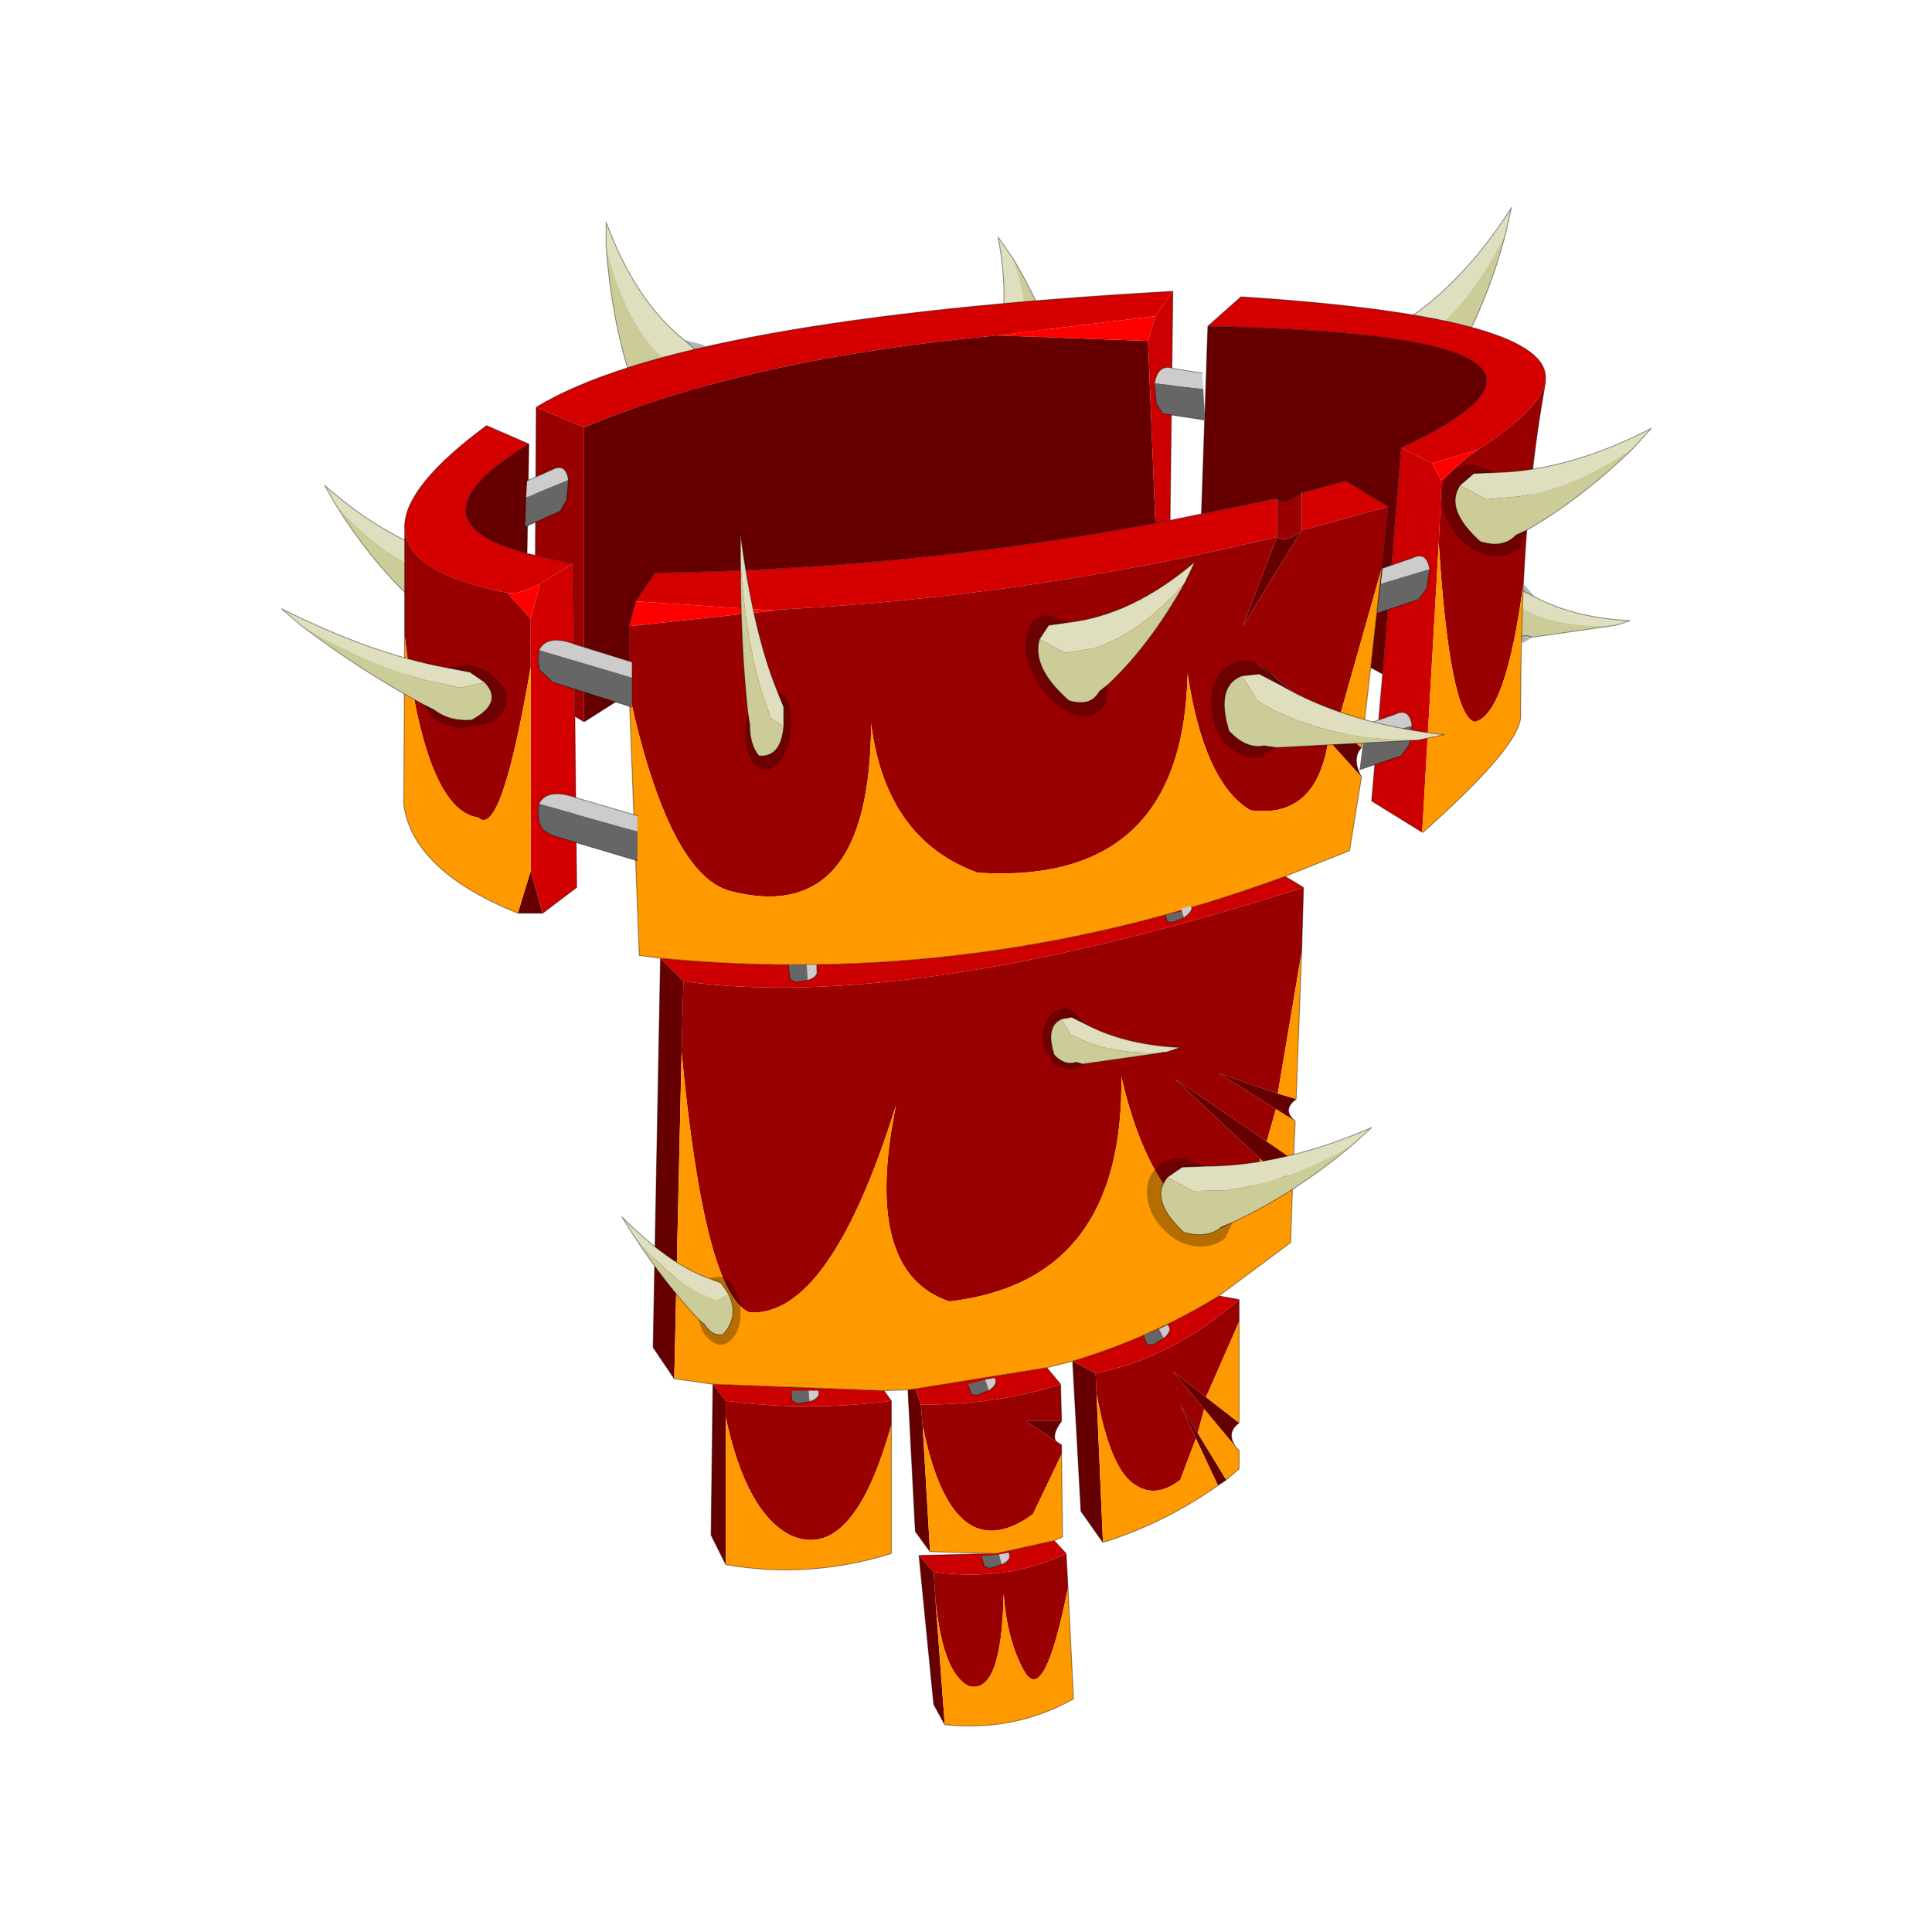 <?xml version="1.0" encoding="UTF-8" standalone="no"?>
<svg xmlns:xlink="http://www.w3.org/1999/xlink" height="440.0px" width="440.0px" xmlns="http://www.w3.org/2000/svg">
  <g transform="matrix(10.0, 0.0, 0.0, 10.0, 0.0, 0.0)">
    <use height="44.0" transform="matrix(0.909, 0.0, 0.0, 0.909, 2.0, 2.0)" width="44.0" xlink:href="#sprite0"/>
  </g>
  <defs>
    <g id="sprite0" transform="matrix(1.0, 0.0, 0.0, 1.0, 0.0, 0.0)">
      <use height="44.0" transform="matrix(1.0, 0.0, 0.0, 1.0, 0.0, 0.0)" width="44.0" xlink:href="#shape0"/>
      <use height="82.5" transform="matrix(0.461, 0.0, 0.0, 0.461, 4.85, 3.0)" width="74.45" xlink:href="#sprite1"/>
    </g>
    <g id="shape0" transform="matrix(1.0, 0.0, 0.0, 1.0, 0.0, 0.0)">
      <path d="M44.0 44.0 L0.0 44.0 0.0 0.0 44.0 0.0 44.0 44.0" fill="#43adca" fill-opacity="0.0" fill-rule="evenodd" stroke="none"/>
    </g>
    <g id="sprite1" transform="matrix(1.0, 0.0, 0.0, 1.0, 0.0, 0.0)">
      <use height="82.5" transform="matrix(1.0, 0.0, 0.0, 1.0, 0.0, 0.0)" width="74.45" xlink:href="#shape1"/>
    </g>
    <g id="shape1" transform="matrix(1.0, 0.0, 0.0, 1.0, 0.0, 0.0)">
      <path d="M72.55 22.7 Q70.1 22.85 68.35 22.2 L67.35 21.75 66.85 20.9 67.4 20.8 68.1 21.15 Q70.25 22.3 73.3 22.45 L72.55 22.7" fill="#dfdfbf" fill-rule="evenodd" stroke="none"/>
      <path d="M66.85 20.9 L67.35 21.75 68.35 22.2 Q70.1 22.85 72.55 22.7 L68.0 23.35 67.65 23.25 Q67.0 23.45 66.45 22.85 65.95 21.3 66.85 20.9" fill="#cccc99" fill-rule="evenodd" stroke="none"/>
      <path d="M66.85 20.9 Q65.95 21.3 66.45 22.85 67.0 23.45 67.65 23.25 L68.0 23.35 67.5 23.65 66.55 23.5 Q66.1 23.15 65.9 22.5 65.7 21.8 65.95 21.2 66.15 20.6 66.7 20.4 67.15 20.2 67.6 20.55 L68.1 21.15 67.4 20.8 66.85 20.9" fill="#000000" fill-opacity="0.29" fill-rule="evenodd" stroke="none"/>
      <path d="M66.85 20.9 Q65.95 21.3 66.45 22.85 67.0 23.45 67.65 23.25 L68.0 23.35 72.55 22.7 73.3 22.45 Q70.25 22.3 68.1 21.15 L67.4 20.8 66.85 20.9 Z" fill="none" stroke="#000000" stroke-linecap="round" stroke-linejoin="round" stroke-opacity="0.4" stroke-width="0.05"/>
      <path d="M66.55 1.35 Q64.85 4.9 62.45 6.85 L61.0 7.85 59.45 7.9 59.7 7.0 60.75 6.35 Q64.15 4.25 66.85 0.0 L66.55 1.35" fill="#dfdfbf" fill-rule="evenodd" stroke="none"/>
      <path d="M59.45 7.9 L61.0 7.85 62.45 6.85 Q64.85 4.9 66.55 1.35 65.55 5.2 63.75 8.25 L63.4 8.75 Q63.15 9.7 61.9 10.0 59.35 9.45 59.45 7.9" fill="#cccc99" fill-rule="evenodd" stroke="none"/>
      <path d="M59.45 7.9 Q59.35 9.45 61.9 10.0 63.15 9.7 63.4 8.75 L63.75 8.25 63.9 9.15 Q63.75 9.95 62.9 10.35 L60.95 10.45 Q59.8 10.15 59.15 9.35 58.5 8.6 58.6 7.75 58.75 6.95 59.6 6.55 L60.75 6.35 59.7 7.0 59.45 7.9" fill="#000000" fill-opacity="0.29" fill-rule="evenodd" stroke="none"/>
      <path d="M59.45 7.9 Q59.35 9.45 61.9 10.0 63.15 9.7 63.4 8.75 L63.75 8.25 Q65.55 5.2 66.55 1.35 L66.85 0.0 Q64.15 4.25 60.75 6.35 L59.7 7.0 59.45 7.9 Z" fill="none" stroke="#000000" stroke-linecap="round" stroke-linejoin="round" stroke-opacity="0.4" stroke-width="0.05"/>
      <path d="M10.45 19.95 L10.0 19.25 8.95 18.95 Q5.65 18.0 2.35 15.1 L2.95 16.15 Q5.2 18.7 7.7 19.75 L9.15 20.25 10.45 19.95" fill="#dfdfbf" fill-rule="evenodd" stroke="none"/>
      <path d="M6.95 21.15 L7.4 21.5 Q7.85 22.25 8.95 22.2 10.9 21.2 10.45 19.95 L9.15 20.25 7.7 19.75 Q5.2 18.7 2.95 16.15 4.75 19.05 6.95 21.15" fill="#cccc99" fill-rule="evenodd" stroke="none"/>
      <path d="M6.95 21.15 L7.05 21.95 Q7.45 22.55 8.2 22.7 L9.85 22.4 11.1 21.05 Q11.4 20.3 11.1 19.65 10.8 19.0 10.0 18.85 L8.95 18.95 10.0 19.25 10.45 19.95 Q10.9 21.2 8.95 22.2 7.85 22.25 7.4 21.5 L6.95 21.15" fill="#000000" fill-opacity="0.29" fill-rule="evenodd" stroke="none"/>
      <path d="M6.95 21.15 L7.4 21.5 Q7.85 22.25 8.95 22.2 10.9 21.2 10.45 19.95 L10.0 19.25 8.95 18.95 Q5.65 18.0 2.35 15.1 L2.95 16.15 Q4.75 19.05 6.95 21.15 Z" fill="none" stroke="#000000" stroke-linecap="round" stroke-linejoin="round" stroke-opacity="0.4" stroke-width="0.05"/>
      <path d="M38.4 11.05 L38.0 10.3 38.4 9.25 Q39.8 6.05 38.95 1.6 L39.75 2.75 Q40.9 6.15 40.3 8.8 L39.75 10.2 38.4 11.05" fill="#dfdfbf" fill-rule="evenodd" stroke="none"/>
      <path d="M42.45 9.15 L42.5 9.65 Q43.0 10.5 42.1 11.35 39.5 12.25 38.4 11.05 L39.75 10.2 40.3 8.8 Q40.9 6.15 39.75 2.75 41.7 6.0 42.45 9.15" fill="#cccc99" fill-rule="evenodd" stroke="none"/>
      <path d="M42.45 9.15 L43.25 9.75 Q43.65 10.35 43.25 11.1 42.8 11.8 41.65 12.15 L39.25 12.25 Q38.15 12.0 37.65 11.35 37.1 10.7 37.6 10.0 L38.4 9.25 38.0 10.3 38.4 11.05 Q39.5 12.25 42.1 11.35 43.0 10.5 42.5 9.65 L42.45 9.15" fill="#000000" fill-opacity="0.29" fill-rule="evenodd" stroke="none"/>
      <path d="M42.45 9.15 L42.5 9.65 Q43.0 10.5 42.1 11.35 39.5 12.25 38.4 11.05 L38.0 10.3 38.4 9.25 Q39.8 6.05 38.95 1.6 L39.75 2.75 Q41.7 6.0 42.45 9.15 Z" fill="none" stroke="#000000" stroke-linecap="round" stroke-linejoin="round" stroke-opacity="0.4" stroke-width="0.05"/>
      <path d="M17.65 2.15 Q18.55 5.75 20.3 7.75 L21.4 8.75 22.8 8.8 22.7 7.9 21.9 7.2 Q19.25 5.1 17.65 0.8 L17.65 2.15" fill="#dfdfbf" fill-rule="evenodd" stroke="none"/>
      <path d="M22.8 8.8 L21.4 8.75 20.3 7.75 Q18.55 5.75 17.65 2.15 17.95 6.05 18.95 9.15 L19.15 9.65 Q19.2 10.6 20.3 10.95 22.6 10.35 22.8 8.8" fill="#cccc99" fill-rule="evenodd" stroke="none"/>
      <path d="M21.9 7.2 L22.7 7.9 22.8 8.8 Q22.6 10.35 20.3 10.95 19.2 10.6 19.15 9.65 L18.95 9.15 18.65 10.05 Q18.7 10.85 19.35 11.3 L21.05 11.4 22.8 10.25 Q23.45 9.5 23.5 8.65 23.55 7.85 22.9 7.45 L21.9 7.2" fill="#000000" fill-opacity="0.29" fill-rule="evenodd" stroke="none"/>
      <path d="M17.65 2.15 L17.65 0.8 Q19.25 5.1 21.9 7.2 L22.7 7.9 22.8 8.8 Q22.6 10.35 20.3 10.95 19.2 10.6 19.15 9.65 L18.95 9.15 Q17.95 6.05 17.65 2.15 Z" fill="none" stroke="#000000" stroke-linecap="round" stroke-linejoin="round" stroke-opacity="0.4" stroke-width="0.05"/>
      <path d="M62.55 13.9 L60.85 13.05 Q73.9 6.95 50.35 6.45 L52.15 4.85 Q68.5 5.9 68.7 9.15 L68.7 9.5 Q68.4 10.95 65.05 13.15 L62.55 13.9 M47.5 17.15 L48.3 17.0 50.0 16.65 54.1 15.8 54.1 17.9 Q40.6 21.15 27.05 21.85 L26.8 21.9 19.25 21.4 20.3 19.85 Q34.1 19.65 47.5 17.15 M48.45 4.55 L47.5 5.9 38.9 6.95 Q25.4 8.2 16.45 11.95 L13.85 10.85 Q21.75 6.05 48.45 4.55 M60.15 16.25 L55.45 17.55 55.45 15.5 57.85 14.85 60.15 16.25 M6.7 17.4 L6.7 17.3 Q6.75 15.1 11.15 11.85 L13.45 12.85 Q6.65 17.0 13.35 18.8 L13.8 18.9 15.85 19.35 14.05 20.45 Q12.9 21.05 12.3 20.95 6.75 19.85 6.7 17.4" fill="#d50000" fill-rule="evenodd" stroke="none"/>
      <path d="M50.35 6.45 Q73.9 6.95 60.85 13.05 L59.85 25.35 59.2 25.0 59.8 19.6 60.15 16.25 57.85 14.85 55.45 15.5 Q54.3 16.3 54.1 15.8 L50.0 16.65 50.35 6.45 M47.1 7.25 L47.5 17.15 Q34.1 19.65 20.3 19.85 L19.25 21.4 18.9 22.75 18.9 26.4 16.45 27.95 16.45 11.95 Q25.4 8.2 38.9 6.95 L47.1 7.25 M55.45 17.55 L52.25 22.75 54.1 17.9 Q54.6 18.25 55.45 17.55 M56.9 28.95 L53.05 24.75 57.35 28.25 58.7 29.35 Q58.15 29.95 58.7 30.95 L56.9 28.95 M55.15 48.45 Q54.35 49.05 55.1 49.65 L54.05 49.0 50.95 47.05 54.15 48.15 55.15 48.45 M55.0 51.75 Q54.3 52.4 54.95 53.35 L53.2 51.7 48.55 47.35 53.55 50.75 55.0 51.75 M52.05 66.05 Q51.3 66.6 51.9 67.4 L50.15 65.3 48.45 63.25 50.25 64.65 52.05 66.05 M51.35 69.15 L50.9 69.45 49.7 66.9 48.85 65.05 49.8 66.6 51.35 69.15 M44.65 72.55 L43.45 70.85 43.0 62.7 44.25 63.35 44.3 64.45 44.65 72.55 M42.4 65.95 Q41.85 66.7 42.1 67.05 L40.45 65.95 42.4 65.95 M36.05 82.45 L35.45 81.35 34.65 73.25 35.45 74.15 35.55 75.7 36.05 82.45 M35.25 73.05 L34.45 71.95 34.05 64.25 34.45 64.2 34.75 65.05 34.85 66.2 35.25 73.05 M24.15 73.75 L23.35 72.15 23.45 63.95 24.15 64.85 24.15 65.75 24.15 73.75 M21.35 63.65 L20.2 61.95 20.6 40.8 21.85 42.05 21.75 45.9 21.35 63.65 M14.2 38.35 L12.85 38.35 13.55 36.05 14.2 38.35 M13.45 12.85 L13.35 18.8 Q6.65 17.0 13.45 12.85" fill="#660000" fill-rule="evenodd" stroke="none"/>
      <path d="M65.05 13.15 Q68.4 10.95 68.7 9.5 67.8 14.45 67.5 20.4 66.55 27.6 64.85 27.95 63.5 27.6 62.9 18.25 L63.05 14.85 Q64.25 13.65 65.05 13.15 M60.15 16.25 L59.8 19.6 57.35 28.25 53.05 24.75 56.9 28.95 Q56.25 33.25 52.65 32.75 50.15 31.25 49.25 25.35 49.0 36.85 37.85 36.15 32.85 34.35 32.05 28.05 32.0 39.1 24.4 37.15 21.05 36.25 18.9 26.4 L18.9 22.75 26.8 21.9 27.05 21.85 Q40.6 21.15 54.1 17.9 L52.25 22.75 55.45 17.55 60.15 16.25 M55.45 15.5 L55.45 17.55 Q54.6 18.25 54.1 17.9 L54.1 15.8 Q54.3 16.3 55.45 15.5 M55.55 36.95 L55.45 40.45 54.15 48.15 50.95 47.05 54.05 49.0 53.55 50.75 48.55 47.35 53.2 51.7 Q52.25 55.6 50.55 55.55 47.15 53.75 45.65 47.25 45.8 58.35 36.3 59.45 31.55 57.85 33.4 48.8 29.8 60.3 25.45 60.05 23.0 59.1 21.75 45.9 L21.85 42.05 Q34.2 43.75 55.55 36.95 M52.05 59.35 L52.05 60.55 50.25 64.65 48.45 63.25 50.15 65.3 49.8 66.6 48.85 65.05 49.7 66.9 48.85 69.15 Q47.55 70.15 46.45 69.45 45.05 68.65 44.3 64.45 L44.25 63.35 Q48.35 62.55 52.05 59.35 M42.35 63.95 L42.4 65.95 40.45 65.95 42.1 67.05 42.4 67.25 42.4 67.75 40.85 71.0 Q40.7 71.1 40.5 71.25 36.4 73.85 34.85 66.2 L34.75 65.05 Q38.75 65.1 42.35 63.95 M42.65 73.15 L42.75 75.0 Q41.45 81.55 40.35 79.5 39.45 77.9 39.25 75.35 39.15 80.85 37.35 80.35 35.95 79.65 35.55 75.7 L35.45 74.15 Q39.4 74.7 42.65 73.15 M33.15 64.85 L33.15 66.15 Q31.05 73.7 27.65 72.15 25.25 70.9 24.15 65.75 L24.15 64.85 Q28.65 65.45 33.15 64.85 M16.45 27.95 L15.95 27.65 15.85 19.35 13.8 18.9 13.85 10.85 16.45 11.95 16.45 27.95 M6.7 23.25 L6.7 17.4 Q6.75 19.85 12.3 20.95 L13.55 22.35 13.55 24.95 Q11.95 34.35 10.7 33.15 7.8 32.75 6.7 23.25" fill="#990000" fill-rule="evenodd" stroke="none"/>
      <path d="M15.95 27.65 L16.05 36.95 14.2 38.35 13.55 36.05 13.55 24.95 13.55 22.35 14.05 20.45 15.85 19.35 15.95 27.65" fill="#d20000" fill-rule="evenodd" stroke="none"/>
      <path d="M60.85 13.05 L62.55 13.9 63.05 14.85 62.9 18.25 62.0 33.95 59.25 32.25 59.85 25.35 60.85 13.05 M47.1 7.25 L47.5 5.9 48.45 4.55 48.3 17.0 47.5 17.15 47.1 7.25 M54.55 36.35 L55.55 36.95 Q34.2 43.75 21.85 42.05 L20.6 40.8 Q37.95 42.45 54.55 36.35 M50.95 59.15 L52.05 59.35 Q48.35 62.55 44.25 63.35 L43.0 62.7 Q47.3 61.4 50.95 59.15 M41.6 63.05 L42.35 63.95 Q38.75 65.1 34.75 65.05 L34.45 64.2 41.6 63.05 M42.0 72.45 L42.65 73.15 Q39.4 74.7 35.45 74.15 L34.65 73.25 38.85 73.15 42.0 72.45 M32.75 64.3 L33.15 64.85 Q28.65 65.45 24.15 64.85 L23.45 63.95 32.75 64.3" fill="#cc0000" fill-rule="evenodd" stroke="none"/>
      <path d="M62.55 13.9 L65.05 13.15 Q64.25 13.65 63.05 14.85 L62.55 13.9 M47.5 5.9 L47.1 7.25 38.9 6.95 47.5 5.9 M26.8 21.9 L18.9 22.75 19.25 21.4 26.8 21.9 M13.55 22.35 L12.3 20.95 Q12.9 21.05 14.05 20.45 L13.55 22.35" fill="#ff0000" fill-rule="evenodd" stroke="none"/>
      <path d="M62.0 33.95 L62.9 18.25 Q63.5 27.6 64.85 27.95 66.55 27.6 67.5 20.4 67.35 23.8 67.35 27.55 67.5 29.1 62.05 33.95 L62.0 33.95 M18.9 26.4 Q21.05 36.25 24.4 37.15 32.0 39.1 32.05 28.05 32.85 34.35 37.85 36.15 49.0 36.85 49.25 25.35 50.15 31.25 52.65 32.75 56.25 33.25 56.9 28.95 L58.7 30.95 58.05 34.95 54.55 36.35 Q37.95 42.45 20.6 40.8 L19.5 40.65 19.45 40.65 18.9 26.4 M57.35 28.25 L59.8 19.6 59.2 25.0 58.7 29.35 57.35 28.25 M55.45 40.45 L55.15 48.45 54.15 48.15 55.45 40.45 M55.1 49.65 L55.0 51.75 53.55 50.75 54.05 49.0 55.1 49.65 M54.95 53.35 L54.85 56.25 50.95 59.15 Q47.3 61.4 43.0 62.7 L41.6 63.05 34.45 64.2 34.05 64.25 32.75 64.3 23.45 63.95 21.35 63.65 21.75 45.9 Q23.0 59.1 25.45 60.05 29.8 60.3 33.4 48.8 31.55 57.85 36.3 59.45 45.8 58.35 45.65 47.25 47.15 53.75 50.55 55.55 52.25 55.6 53.2 51.7 L54.95 53.35 M52.05 60.55 L52.05 66.05 50.25 64.65 52.05 60.55 M51.9 67.4 L52.05 67.55 52.05 68.55 51.35 69.15 49.8 66.6 50.15 65.3 51.9 67.4 M50.9 69.45 Q48.0 71.5 44.65 72.55 L44.3 64.45 Q45.05 68.65 46.45 69.45 47.55 70.15 48.85 69.15 L49.7 66.9 50.9 69.45 M42.4 67.75 L42.45 72.25 42.0 72.45 38.85 73.15 35.25 73.05 34.85 66.2 Q36.4 73.85 40.5 71.25 40.7 71.1 40.85 71.0 L42.4 67.75 M42.75 75.0 L43.05 81.05 Q39.85 82.85 36.05 82.45 L35.55 75.7 Q35.95 79.65 37.35 80.35 39.15 80.85 39.25 75.35 39.45 77.9 40.35 79.5 41.45 81.55 42.75 75.0 M33.15 66.15 L33.15 73.15 Q28.65 74.55 24.15 73.75 L24.15 65.75 Q25.25 70.9 27.65 72.15 31.05 73.7 33.15 66.15 M12.85 38.35 Q7.15 36.05 6.65 32.45 L6.7 23.25 Q7.8 32.75 10.7 33.15 11.95 34.35 13.55 24.95 L13.55 36.05 12.85 38.35" fill="#ff9900" fill-rule="evenodd" stroke="none"/>
      <path d="M68.7 9.5 L68.7 9.15 Q68.5 5.9 52.15 4.85 L50.35 6.45 Q73.9 6.95 60.85 13.05 L59.85 25.35 59.25 32.25 62.0 33.95 62.05 33.95 62.0 33.95 M47.5 17.15 L48.3 17.0 48.45 4.55 M67.5 20.4 Q67.8 14.45 68.7 9.5 M67.5 20.4 Q67.35 23.8 67.35 27.55 67.5 29.1 62.05 33.95 L62.0 33.95 M59.8 19.6 L60.15 16.25 57.85 14.85 55.45 15.5 Q54.3 16.3 54.1 15.8 L50.0 16.65 48.3 17.0 M18.9 22.75 L18.9 26.4 16.45 27.95 15.95 27.65 16.05 36.95 14.2 38.35 12.85 38.35 Q7.15 36.05 6.65 32.45 L6.7 23.25 6.7 17.4 6.7 17.3 Q6.75 15.1 11.15 11.85 L13.45 12.85 13.35 18.8 13.8 18.9 13.85 10.85 Q21.75 6.05 48.45 4.55 M59.8 19.6 L59.2 25.0 59.85 25.35 M58.7 29.35 Q58.15 29.95 58.7 30.95 L58.05 34.95 54.55 36.35 55.55 36.95 55.45 40.45 55.15 48.45 Q54.35 49.05 55.1 49.65 L55.0 51.75 Q54.3 52.4 54.95 53.35 L54.85 56.25 50.95 59.15 52.05 59.35 52.05 60.55 52.05 66.05 Q51.3 66.6 51.9 67.4 L52.05 67.55 52.05 68.55 51.35 69.15 50.9 69.45 Q48.0 71.5 44.65 72.55 L43.45 70.85 43.0 62.7 41.6 63.05 42.35 63.95 42.4 65.95 Q41.85 66.7 42.1 67.05 L42.4 67.25 42.4 67.75 42.45 72.25 42.0 72.45 42.65 73.15 42.75 75.0 43.05 81.05 Q39.85 82.85 36.05 82.45 L35.45 81.35 34.65 73.25 38.85 73.15 35.25 73.05 34.45 71.95 34.05 64.25 32.75 64.3 33.15 64.85 33.15 66.15 33.15 73.15 Q28.65 74.55 24.15 73.75 L23.35 72.15 23.45 63.95 21.35 63.65 20.2 61.95 20.6 40.8 19.5 40.65 19.45 40.65 18.9 26.4 M59.2 25.0 L58.7 29.35 M50.35 6.45 L50.0 16.65 M19.25 21.4 L20.3 19.85 Q34.1 19.65 47.5 17.15 M15.85 19.35 L13.8 18.9 M15.85 19.35 L15.95 27.65 M19.25 21.4 L18.9 22.75 M13.45 12.85 Q6.65 17.0 13.35 18.8 M34.45 64.2 L34.05 64.25 M38.85 73.15 L42.0 72.45 M32.75 64.3 L23.45 63.95 M41.6 63.05 L34.45 64.2 M54.55 36.35 Q37.95 42.45 20.6 40.8 M43.0 62.7 Q47.3 61.4 50.95 59.15" fill="none" stroke="#000000" stroke-linecap="round" stroke-linejoin="round" stroke-opacity="0.4" stroke-width="0.05"/>
      <path d="M19.35 35.5 L14.8 34.15 Q14.15 33.9 14.05 33.5 13.9 33.1 14.0 32.4 L19.35 33.9 19.35 35.5" fill="#666666" fill-rule="evenodd" stroke="none"/>
      <path d="M19.35 33.9 L14.0 32.4 Q14.45 31.5 16.1 32.1 L19.35 33.05 19.35 33.9" fill="#cccccc" fill-rule="evenodd" stroke="none"/>
      <path d="M14.0 32.4 Q13.9 33.1 14.05 33.5 14.15 33.9 14.8 34.15 L19.35 35.5 M14.0 32.4 Q14.45 31.5 16.1 32.1 L19.35 33.05" fill="none" stroke="#000000" stroke-linecap="round" stroke-linejoin="round" stroke-opacity="0.4" stroke-width="0.05"/>
      <path d="M19.05 27.15 L14.75 25.8 14.05 25.15 Q13.9 24.75 14.0 24.05 L19.05 25.55 19.05 27.15" fill="#666666" fill-rule="evenodd" stroke="none"/>
      <path d="M19.05 25.55 L14.0 24.05 Q14.45 23.15 16.0 23.75 L19.05 24.7 19.05 25.55" fill="#cccccc" fill-rule="evenodd" stroke="none"/>
      <path d="M14.0 24.05 Q13.9 24.75 14.05 25.15 L14.75 25.8 19.05 27.15 M14.0 24.05 Q14.45 23.15 16.0 23.75 L19.05 24.7" fill="none" stroke="#000000" stroke-linecap="round" stroke-linejoin="round" stroke-opacity="0.4" stroke-width="0.05"/>
      <path d="M59.55 22.05 L61.8 21.3 62.25 20.7 62.4 19.65 59.75 20.45 59.55 22.05" fill="#666666" fill-rule="evenodd" stroke="none"/>
      <path d="M59.75 20.45 L62.4 19.65 Q62.25 18.65 61.45 19.05 L59.85 19.6 59.75 20.45" fill="#cccccc" fill-rule="evenodd" stroke="none"/>
      <path d="M62.4 19.65 L62.25 20.7 61.8 21.3 59.55 22.05 M62.4 19.65 Q62.25 18.65 61.45 19.05 L59.85 19.6" fill="none" stroke="#000000" stroke-linecap="round" stroke-linejoin="round" stroke-opacity="0.4" stroke-width="0.05"/>
      <path d="M61.45 28.15 L58.8 28.95 58.6 30.55 60.85 29.8 61.3 29.2 61.45 28.15" fill="#666666" fill-rule="evenodd" stroke="none"/>
      <path d="M58.8 28.95 L61.45 28.15 Q61.3 27.15 60.5 27.55 L58.9 28.1 58.8 28.95" fill="#cccccc" fill-rule="evenodd" stroke="none"/>
      <path d="M58.9 28.1 L60.5 27.55 Q61.3 27.15 61.45 28.15 L61.3 29.2 60.85 29.8 58.6 30.55" fill="none" stroke="#000000" stroke-linecap="round" stroke-linejoin="round" stroke-opacity="0.4" stroke-width="0.05"/>
      <path d="M47.45 9.55 L50.1 9.85 50.2 11.55 47.9 11.2 47.55 10.65 47.45 9.55" fill="#666666" fill-rule="evenodd" stroke="none"/>
      <path d="M50.1 9.85 L47.45 9.55 Q47.65 8.45 48.5 8.75 L50.05 9.0 50.1 9.85" fill="#cccccc" fill-rule="evenodd" stroke="none"/>
      <path d="M50.05 9.0 L48.5 8.75 Q47.65 8.45 47.45 9.55 L47.55 10.65 47.9 11.2 50.2 11.55" fill="none" stroke="#000000" stroke-linecap="round" stroke-linejoin="round" stroke-opacity="0.4" stroke-width="0.05"/>
      <path d="M15.6 14.8 L13.3 15.75 13.25 17.35 15.15 16.5 15.5 15.9 15.6 14.8" fill="#666666" fill-rule="evenodd" stroke="none"/>
      <path d="M13.3 15.75 L15.6 14.8 Q15.45 13.85 14.7 14.25 L13.35 14.85 13.3 15.75" fill="#cccccc" fill-rule="evenodd" stroke="none"/>
      <path d="M13.35 14.85 L14.7 14.25 Q15.45 13.85 15.6 14.8 L15.5 15.9 15.15 16.5 13.25 17.35" fill="none" stroke="#000000" stroke-linecap="round" stroke-linejoin="round" stroke-opacity="0.4" stroke-width="0.05"/>
      <path d="M28.55 41.15 L28.6 42.0 27.95 42.1 27.65 41.95 27.55 41.15 28.55 41.15" fill="#666666" fill-rule="evenodd" stroke="none"/>
      <path d="M29.1 41.15 L29.1 41.45 Q29.2 41.8 28.6 42.0 L28.55 41.15 29.1 41.15" fill="#cccccc" fill-rule="evenodd" stroke="none"/>
      <path d="M28.6 42.0 Q29.2 41.8 29.1 41.45 L29.1 41.15 M28.6 42.0 L27.95 42.1 27.65 41.95 27.55 41.15" fill="none" stroke="#000000" stroke-linecap="round" stroke-linejoin="round" stroke-opacity="0.4" stroke-width="0.05"/>
      <path d="M49.05 38.6 Q48.65 38.75 48.45 38.85 L48.15 38.8 48.1 38.65 48.05 38.45 48.95 38.25 49.05 38.6" fill="#666666" fill-rule="evenodd" stroke="none"/>
      <path d="M49.05 38.6 L48.95 38.25 48.9 38.1 49.45 37.95 Q49.6 38.2 49.05 38.6" fill="#cccccc" fill-rule="evenodd" stroke="none"/>
      <path d="M48.05 38.45 L48.1 38.65 48.15 38.8 48.45 38.85 Q48.65 38.75 49.05 38.6 49.6 38.2 49.45 37.95" fill="none" stroke="#000000" stroke-linecap="round" stroke-linejoin="round" stroke-opacity="0.4" stroke-width="0.05"/>
      <path d="M28.65 64.3 L28.7 64.9 28.05 65.0 27.75 64.85 27.7 64.3 28.65 64.3" fill="#666666" fill-rule="evenodd" stroke="none"/>
      <path d="M29.2 64.3 L29.2 64.35 Q29.3 64.7 28.7 64.9 L28.65 64.3 29.2 64.3" fill="#cccccc" fill-rule="evenodd" stroke="none"/>
      <path d="M28.7 64.9 Q29.3 64.7 29.2 64.35 L29.2 64.3 M28.7 64.9 L28.05 65.0 27.75 64.85 27.7 64.3" fill="none" stroke="#000000" stroke-linecap="round" stroke-linejoin="round" stroke-opacity="0.4" stroke-width="0.05"/>
      <path d="M38.25 63.7 L38.45 64.3 Q38.0 64.45 37.8 64.55 L37.5 64.5 37.3 63.95 38.25 63.7" fill="#666666" fill-rule="evenodd" stroke="none"/>
      <path d="M38.8 63.6 L38.8 63.65 Q38.95 63.95 38.45 64.3 L38.25 63.7 38.8 63.6" fill="#cccccc" fill-rule="evenodd" stroke="none"/>
      <path d="M38.45 64.3 Q38.95 63.95 38.8 63.65 L38.8 63.6 M38.45 64.3 Q38.0 64.45 37.8 64.55 L37.5 64.5 37.3 63.95" fill="none" stroke="#000000" stroke-linecap="round" stroke-linejoin="round" stroke-opacity="0.4" stroke-width="0.05"/>
      <path d="M47.7 60.95 L47.95 61.45 47.4 61.8 47.05 61.8 46.85 61.3 47.7 60.95" fill="#666666" fill-rule="evenodd" stroke="none"/>
      <path d="M48.2 60.7 L48.2 60.75 Q48.45 61.05 47.95 61.45 L47.7 60.95 48.2 60.7" fill="#cccccc" fill-rule="evenodd" stroke="none"/>
      <path d="M47.95 61.45 Q48.45 61.05 48.2 60.75 L48.2 60.7 M47.95 61.45 L47.4 61.8 47.05 61.8 46.85 61.3" fill="none" stroke="#000000" stroke-linecap="round" stroke-linejoin="round" stroke-opacity="0.4" stroke-width="0.05"/>
      <path d="M39.0 73.2 L39.15 73.75 38.5 73.95 38.2 73.85 38.05 73.3 39.0 73.2" fill="#666666" fill-rule="evenodd" stroke="none"/>
      <path d="M39.55 73.1 L39.55 73.15 Q39.7 73.5 39.15 73.75 L39.0 73.2 39.55 73.1" fill="#cccccc" fill-rule="evenodd" stroke="none"/>
      <path d="M39.15 73.75 Q39.7 73.5 39.55 73.15 L39.55 73.1 M39.15 73.75 L38.5 73.95 38.2 73.85 38.05 73.3" fill="none" stroke="#000000" stroke-linecap="round" stroke-linejoin="round" stroke-opacity="0.4" stroke-width="0.05"/>
      <path d="M52.2 25.45 L53.15 25.35 54.3 25.95 Q57.9 28.05 63.2 28.65 L61.75 28.95 Q57.7 28.95 54.7 27.65 53.8 27.3 53.05 26.8 L52.2 25.45" fill="#dfdfbf" fill-rule="evenodd" stroke="none"/>
      <path d="M54.05 29.35 L53.4 29.25 Q52.45 29.45 51.5 28.45 50.75 26.0 52.2 25.45 L53.05 26.8 Q53.8 27.3 54.7 27.65 57.7 28.95 61.75 28.95 L54.05 29.35" fill="#cccc99" fill-rule="evenodd" stroke="none"/>
      <path d="M54.05 29.35 L53.3 29.85 Q52.45 30.0 51.65 29.45 50.85 28.85 50.65 27.8 50.35 26.7 50.75 25.8 51.1 24.95 51.9 24.7 52.7 24.45 53.5 25.05 L54.3 25.95 53.15 25.35 52.2 25.45 Q50.75 26.0 51.5 28.45 52.45 29.45 53.4 29.25 L54.05 29.35" fill="#000000" fill-opacity="0.29" fill-rule="evenodd" stroke="none"/>
      <path d="M54.05 29.35 L53.4 29.25 Q52.45 29.45 51.5 28.45 50.75 26.0 52.2 25.45 L53.15 25.35 54.3 25.95 Q57.9 28.05 63.2 28.65 L61.75 28.95 54.05 29.35 Z" fill="none" stroke="#000000" stroke-linecap="round" stroke-linejoin="round" stroke-opacity="0.4" stroke-width="0.05"/>
      <path d="M49.1 20.4 Q46.7 23.15 44.15 23.95 L42.6 24.2 Q41.9 23.85 41.2 23.45 L41.7 22.7 42.75 22.55 Q46.25 22.15 49.65 19.25 L49.1 20.4" fill="#dfdfbf" fill-rule="evenodd" stroke="none"/>
      <path d="M41.2 23.45 Q41.9 23.85 42.6 24.2 L44.15 23.95 Q46.7 23.15 49.1 20.4 47.2 23.8 44.9 25.95 L44.45 26.3 Q44.0 27.15 42.8 26.8 40.75 25.0 41.2 23.45" fill="#cccc99" fill-rule="evenodd" stroke="none"/>
      <path d="M41.2 23.45 Q40.75 25.0 42.8 26.8 44.0 27.15 44.45 26.3 L44.9 25.95 44.8 26.95 Q44.4 27.65 43.6 27.65 42.75 27.6 41.9 26.8 41.0 25.9 40.6 24.8 40.25 23.7 40.6 22.9 40.85 22.15 41.75 22.15 L42.75 22.55 41.7 22.7 41.2 23.45" fill="#000000" fill-opacity="0.29" fill-rule="evenodd" stroke="none"/>
      <path d="M41.2 23.45 Q40.75 25.0 42.8 26.8 44.0 27.15 44.45 26.3 L44.9 25.95 Q47.2 23.8 49.1 20.4 L49.65 19.25 Q46.25 22.15 42.75 22.55 L41.7 22.7 41.2 23.45 Z" fill="none" stroke="#000000" stroke-linecap="round" stroke-linejoin="round" stroke-opacity="0.4" stroke-width="0.05"/>
      <path d="M27.3 28.2 L27.3 27.15 26.9 26.15 Q25.65 23.05 24.95 17.75 L24.95 19.25 Q25.25 23.5 26.1 26.3 L26.6 27.75 27.3 28.2" fill="#dfdfbf" fill-rule="evenodd" stroke="none"/>
      <path d="M25.35 27.45 L25.45 28.1 Q25.45 29.2 25.95 29.8 27.15 29.9 27.3 28.2 L26.6 27.75 26.1 26.3 Q25.25 23.5 24.95 19.25 24.95 23.7 25.35 27.45" fill="#cccc99" fill-rule="evenodd" stroke="none"/>
      <path d="M25.35 27.45 L25.2 28.35 Q25.15 29.3 25.5 29.95 25.85 30.6 26.35 30.55 26.9 30.5 27.25 29.85 27.65 29.2 27.7 28.25 27.75 27.35 27.45 26.65 L26.9 26.15 27.3 27.15 27.3 28.2 Q27.15 29.9 25.95 29.8 25.45 29.2 25.45 28.1 L25.35 27.45" fill="#000000" fill-opacity="0.29" fill-rule="evenodd" stroke="none"/>
      <path d="M25.35 27.45 L25.45 28.1 Q25.45 29.2 25.95 29.8 27.15 29.9 27.3 28.2 L27.3 27.15 26.9 26.15 Q25.65 23.05 24.95 17.75 L24.95 19.25 Q24.95 23.7 25.35 27.45 Z" fill="none" stroke="#000000" stroke-linecap="round" stroke-linejoin="round" stroke-opacity="0.4" stroke-width="0.05"/>
      <path d="M1.05 22.7 Q4.7 24.85 7.9 25.7 L9.75 26.1 11.05 25.8 10.25 25.25 8.95 25.0 Q4.9 24.25 0.0 21.8 L1.05 22.7" fill="#dfdfbf" fill-rule="evenodd" stroke="none"/>
      <path d="M11.05 25.8 L9.75 26.1 7.9 25.7 Q4.7 24.85 1.05 22.7 4.35 25.2 7.7 27.0 L8.3 27.3 Q9.15 27.95 10.35 27.85 12.1 26.9 11.05 25.8" fill="#cccc99" fill-rule="evenodd" stroke="none"/>
      <path d="M11.05 25.8 Q12.1 26.9 10.35 27.85 9.15 27.95 8.3 27.3 L7.7 27.0 8.15 27.65 Q8.8 28.2 9.75 28.3 L11.45 28.0 Q12.15 27.5 12.25 26.75 12.3 26.1 11.6 25.55 11.05 24.95 10.05 24.85 L8.95 25.0 10.25 25.25 11.05 25.8" fill="#000000" fill-opacity="0.29" fill-rule="evenodd" stroke="none"/>
      <path d="M11.05 25.8 Q12.1 26.9 10.35 27.85 9.15 27.95 8.3 27.3 L7.7 27.0 Q4.35 25.2 1.05 22.7 L0.0 21.8 Q4.9 24.25 8.95 25.0 L10.25 25.25 11.05 25.8 Z" fill="none" stroke="#000000" stroke-linecap="round" stroke-linejoin="round" stroke-opacity="0.4" stroke-width="0.05"/>
      <path d="M64.05 15.1 L64.8 14.45 66.0 14.4 Q70.0 14.3 74.45 12.0 L73.55 13.0 Q70.3 15.25 67.25 15.7 L65.5 15.85 64.05 15.1" fill="#dfdfbf" fill-rule="evenodd" stroke="none"/>
      <path d="M67.65 17.55 L67.1 17.8 Q66.4 18.55 65.15 18.15 63.2 16.4 64.05 15.1 L65.5 15.85 67.25 15.7 Q70.3 15.25 73.55 13.0 70.7 15.8 67.65 17.55" fill="#cccc99" fill-rule="evenodd" stroke="none"/>
      <path d="M67.65 17.55 L67.35 18.45 Q66.75 19.0 65.85 18.95 64.9 18.85 64.1 18.05 63.3 17.25 63.1 16.2 62.9 15.25 63.45 14.55 63.95 13.9 64.9 14.0 L66.0 14.4 64.8 14.45 64.05 15.1 Q63.2 16.4 65.15 18.15 66.4 18.55 67.1 17.8 L67.65 17.55" fill="#000000" fill-opacity="0.29" fill-rule="evenodd" stroke="none"/>
      <path d="M67.65 17.55 L67.1 17.8 Q66.4 18.55 65.15 18.15 63.2 16.4 64.05 15.1 L64.8 14.45 66.0 14.4 Q70.0 14.3 74.45 12.0 L73.55 13.0 Q70.7 15.8 67.65 17.55 Z" fill="none" stroke="#000000" stroke-linecap="round" stroke-linejoin="round" stroke-opacity="0.4" stroke-width="0.05"/>
      <path d="M42.4 44.1 L42.95 44.0 43.65 44.35 Q45.8 45.5 48.85 45.65 L48.1 45.9 Q45.65 46.05 43.9 45.4 L42.9 44.95 42.4 44.1" fill="#dfdfbf" fill-rule="evenodd" stroke="none"/>
      <path d="M43.55 46.55 L43.2 46.45 Q42.55 46.65 42.0 46.05 41.5 44.5 42.4 44.1 L42.9 44.95 43.9 45.4 Q45.65 46.05 48.1 45.9 L43.55 46.55" fill="#cccc99" fill-rule="evenodd" stroke="none"/>
      <path d="M43.55 46.55 L43.05 46.85 42.1 46.7 41.45 45.7 Q41.25 45.0 41.5 44.4 41.7 43.8 42.25 43.6 42.7 43.4 43.15 43.75 L43.65 44.35 42.95 44.0 42.4 44.1 Q41.5 44.5 42.0 46.05 42.55 46.65 43.2 46.45 L43.55 46.55" fill="#000000" fill-opacity="0.29" fill-rule="evenodd" stroke="none"/>
      <path d="M43.55 46.55 L43.2 46.45 Q42.55 46.65 42.0 46.05 41.5 44.5 42.4 44.1 L42.95 44.0 43.65 44.35 Q45.8 45.5 48.85 45.65 L48.1 45.9 43.55 46.55 Z" fill="none" stroke="#000000" stroke-linecap="round" stroke-linejoin="round" stroke-opacity="0.4" stroke-width="0.05"/>
      <path d="M58.2 50.95 Q54.65 53.0 51.4 53.4 L49.55 53.45 48.15 52.7 48.95 52.15 50.2 52.1 Q54.4 52.1 59.25 50.0 L58.2 50.95" fill="#dfdfbf" fill-rule="evenodd" stroke="none"/>
      <path d="M48.15 52.7 L49.55 53.45 51.4 53.4 Q54.65 53.0 58.2 50.95 55.05 53.6 51.7 55.15 L51.1 55.4 Q50.35 56.05 49.05 55.7 47.15 53.95 48.15 52.7" fill="#cccc99" fill-rule="evenodd" stroke="none"/>
      <path d="M48.15 52.7 Q47.15 53.95 49.05 55.7 50.35 56.05 51.1 55.4 L51.7 55.15 51.3 56.0 Q50.65 56.55 49.7 56.45 48.7 56.35 47.95 55.55 47.15 54.75 47.05 53.75 46.95 52.8 47.55 52.2 48.1 51.6 49.1 51.7 L50.2 52.1 48.95 52.15 48.15 52.7" fill="#000000" fill-opacity="0.29" fill-rule="evenodd" stroke="none"/>
      <path d="M48.15 52.7 Q47.15 53.95 49.05 55.7 50.35 56.05 51.1 55.4 L51.7 55.15 Q55.05 53.6 58.2 50.95 L59.25 50.0 Q54.4 52.1 50.2 52.1 L48.95 52.15 48.15 52.7 Z" fill="none" stroke="#000000" stroke-linecap="round" stroke-linejoin="round" stroke-opacity="0.4" stroke-width="0.05"/>
      <path d="M19.1 55.8 Q21.0 58.1 22.7 59.0 L23.65 59.4 24.3 59.05 23.9 58.45 23.25 58.2 Q21.1 57.45 18.5 54.85 L19.1 55.8" fill="#dfdfbf" fill-rule="evenodd" stroke="none"/>
      <path d="M24.3 59.05 L23.65 59.4 22.7 59.0 Q21.0 58.1 19.1 55.8 20.85 58.5 22.65 60.4 L23.0 60.7 Q23.4 61.35 24.0 61.25 24.9 60.25 24.3 59.05" fill="#cccc99" fill-rule="evenodd" stroke="none"/>
      <path d="M24.3 59.05 Q24.9 60.25 24.0 61.25 23.4 61.35 23.0 60.7 L22.65 60.4 22.9 61.1 Q23.25 61.65 23.75 61.8 24.25 61.85 24.6 61.35 24.95 60.9 24.95 60.1 25.0 59.35 24.65 58.75 24.3 58.15 23.8 58.1 L23.25 58.2 23.9 58.45 24.3 59.05" fill="#000000" fill-opacity="0.29" fill-rule="evenodd" stroke="none"/>
      <path d="M24.3 59.05 Q24.9 60.25 24.0 61.25 23.4 61.35 23.0 60.7 L22.65 60.4 Q20.85 58.5 19.1 55.8 L18.5 54.85 Q21.1 57.45 23.25 58.2 L23.9 58.45 24.3 59.05 Z" fill="none" stroke="#000000" stroke-linecap="round" stroke-linejoin="round" stroke-opacity="0.4" stroke-width="0.05"/>
    </g>
  </defs>
</svg>
